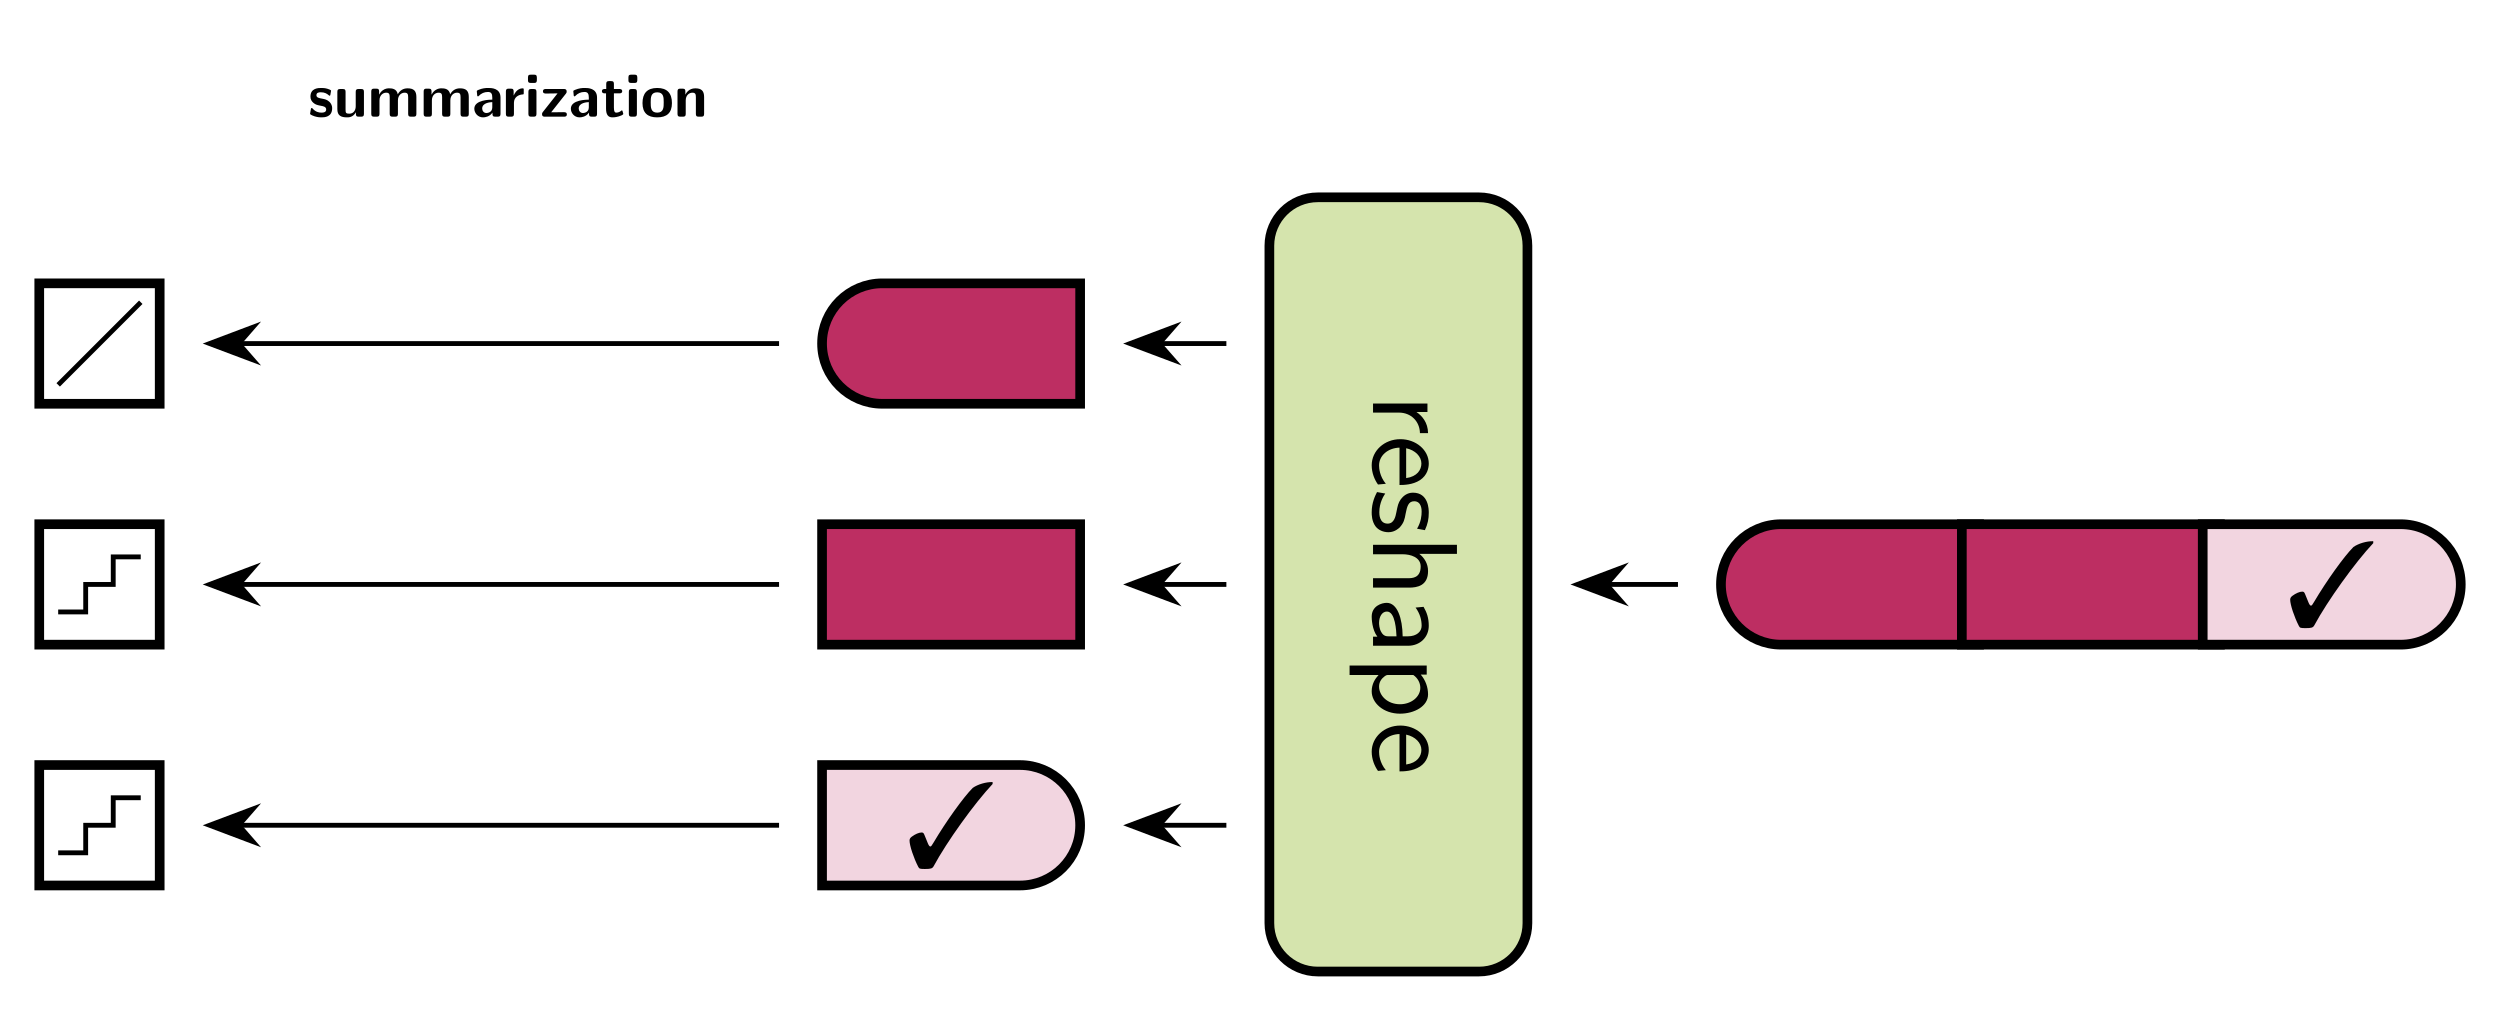 <?xml version='1.0' encoding='UTF-8'?>
<!-- This file was generated by dvisvgm 2.11.1 -->
<svg version='1.1' xmlns='http://www.w3.org/2000/svg' xmlns:xlink='http://www.w3.org/1999/xlink' width='205.955pt' height='83.268pt' viewBox='0 -83.268 205.955 83.268'>
<g id='page1'>
<g transform='matrix(1 0 0 -1 0 0)'>
<path d='M27.364 74.356C27.364 74.636 27.214 74.81 27.125 74.89C26.925 75.069 26.751 75.099 26.542 75.139C26.268 75.188 26.068 75.228 26.068 75.423C26.068 75.627 26.233 75.667 26.427 75.667C26.761 75.667 26.94 75.542 27.07 75.433C27.12 75.383 27.13 75.383 27.15 75.383C27.199 75.383 27.209 75.428 27.214 75.447C27.224 75.487 27.274 75.766 27.274 75.791C27.274 75.871 27.01 75.941 26.955 75.961C26.756 76.016 26.597 76.021 26.467 76.021C26.243 76.021 25.575 76.021 25.575 75.308C25.575 75.064 25.685 74.915 25.819 74.795C25.994 74.636 26.188 74.601 26.472 74.546C26.617 74.521 26.871 74.476 26.871 74.257C26.871 74.023 26.676 73.988 26.482 73.988C26.263 73.988 25.984 74.052 25.75 74.331C25.725 74.356 25.71 74.371 25.68 74.371C25.63 74.371 25.62 74.326 25.615 74.297C25.605 74.227 25.545 73.943 25.545 73.893C25.545 73.803 25.914 73.689 25.919 73.684C26.193 73.599 26.397 73.599 26.482 73.599C26.736 73.599 27.364 73.619 27.364 74.356ZM29.982 75.697C29.982 75.856 29.948 75.936 29.743 75.936H29.544C29.355 75.936 29.305 75.871 29.305 75.697V74.516C29.305 74.187 29.131 73.903 28.777 73.903C28.498 73.903 28.468 73.973 28.468 74.237V75.697C28.468 75.856 28.433 75.936 28.229 75.936H28.03C27.85 75.936 27.791 75.881 27.791 75.697V74.282C27.791 73.749 28.079 73.599 28.597 73.599C28.732 73.599 29.086 73.599 29.32 74.023V73.893C29.32 73.734 29.355 73.654 29.559 73.654H29.743C29.933 73.654 29.982 73.719 29.982 73.893V75.697ZM34.302 75.273C34.302 75.786 34.083 75.991 33.575 75.991C33.221 75.991 32.947 75.826 32.768 75.497C32.688 75.976 32.264 75.991 32.055 75.991C31.961 75.991 31.751 75.991 31.527 75.826C31.373 75.711 31.273 75.552 31.238 75.477H31.233V75.726C31.233 75.886 31.198 75.966 30.994 75.966H30.825C30.645 75.966 30.586 75.911 30.586 75.726V73.893C30.586 73.714 30.64 73.654 30.825 73.654H31.024C31.213 73.654 31.263 73.719 31.263 73.893V74.994C31.263 75.442 31.567 75.632 31.811 75.632C32.05 75.632 32.105 75.527 32.105 75.263V73.893C32.105 73.714 32.16 73.654 32.344 73.654H32.543C32.733 73.654 32.782 73.719 32.782 73.893V74.994C32.782 75.442 33.087 75.632 33.331 75.632C33.57 75.632 33.625 75.527 33.625 75.263V73.893C33.625 73.714 33.679 73.654 33.864 73.654H34.063C34.252 73.654 34.302 73.719 34.302 73.893V75.273ZM38.619 75.273C38.619 75.786 38.4 75.991 37.892 75.991C37.538 75.991 37.264 75.826 37.085 75.497C37.005 75.976 36.582 75.991 36.373 75.991C36.278 75.991 36.069 75.991 35.844 75.826C35.69 75.711 35.59 75.552 35.555 75.477H35.55V75.726C35.55 75.886 35.516 75.966 35.311 75.966H35.142C34.963 75.966 34.903 75.911 34.903 75.726V73.893C34.903 73.714 34.958 73.654 35.142 73.654H35.341C35.53 73.654 35.58 73.719 35.58 73.893V74.994C35.58 75.442 35.884 75.632 36.129 75.632C36.368 75.632 36.422 75.527 36.422 75.263V73.893C36.422 73.714 36.477 73.654 36.661 73.654H36.861C37.05 73.654 37.1 73.719 37.1 73.893V74.994C37.1 75.442 37.404 75.632 37.648 75.632C37.887 75.632 37.942 75.527 37.942 75.263V73.893C37.942 73.714 37.997 73.654 38.181 73.654H38.38C38.57 73.654 38.619 73.719 38.619 73.893V75.273ZM41.233 75.228C41.233 76.016 40.475 76.021 40.226 76.021C39.992 76.021 39.743 76.001 39.409 75.861C39.305 75.816 39.28 75.801 39.28 75.746C39.28 75.711 39.31 75.423 39.315 75.383C39.319 75.353 39.344 75.328 39.38 75.328C39.404 75.328 39.419 75.343 39.434 75.358C39.649 75.582 39.898 75.692 40.206 75.692C40.475 75.692 40.555 75.527 40.555 75.233V75.059C40.381 75.059 39.075 75.049 39.075 74.316C39.075 73.968 39.355 73.599 39.793 73.599C39.962 73.599 40.336 73.649 40.57 73.993V73.893C40.57 73.734 40.605 73.654 40.809 73.654H40.994C41.183 73.654 41.233 73.719 41.233 73.893V75.228ZM40.555 74.421C40.555 73.958 40.082 73.958 40.067 73.958C39.858 73.958 39.723 74.137 39.723 74.326C39.723 74.815 40.416 74.85 40.555 74.855V74.421Z'/>
<path d='M42.34 74.8C42.34 75.273 42.733 75.467 43.047 75.487C43.137 75.492 43.147 75.492 43.147 75.622V75.856C43.147 75.956 43.147 75.991 43.057 75.991C42.918 75.991 42.554 75.941 42.32 75.403H42.315V75.726C42.315 75.886 42.28 75.966 42.076 75.966H41.916C41.737 75.966 41.677 75.911 41.677 75.726V73.893C41.677 73.714 41.732 73.654 41.916 73.654H42.101C42.29 73.654 42.34 73.719 42.34 73.893V74.8ZM43.735 77.116C43.576 77.116 43.496 77.087 43.496 76.887V76.658C43.496 76.499 43.546 76.434 43.73 76.434H43.989C44.229 76.434 44.229 76.539 44.229 76.773C44.229 77.012 44.229 77.116 43.989 77.116H43.735ZM44.194 75.697C44.194 75.856 44.159 75.936 43.955 75.936H43.77C43.591 75.936 43.531 75.881 43.531 75.697V73.893C43.531 73.714 43.586 73.654 43.77 73.654H43.955C44.144 73.654 44.194 73.719 44.194 73.893V75.697ZM46.623 75.557C46.673 75.622 46.683 75.647 46.683 75.726C46.683 75.936 46.528 75.936 46.444 75.936H44.969C44.904 75.936 44.73 75.936 44.73 75.746C44.73 75.562 44.889 75.562 45.024 75.562C45.183 75.562 45.587 75.572 45.746 75.572H45.931L44.715 74.033C44.665 73.968 44.655 73.943 44.655 73.863C44.655 73.654 44.809 73.654 44.894 73.654H46.459C46.523 73.654 46.698 73.654 46.698 73.838C46.698 74.028 46.543 74.028 46.399 74.028C46.15 74.028 45.886 74.018 45.636 74.018H45.407L46.623 75.557ZM49.185 75.228C49.185 76.016 48.428 76.021 48.179 76.021C47.945 76.021 47.696 76.001 47.362 75.861C47.257 75.816 47.232 75.801 47.232 75.746C47.232 75.711 47.262 75.423 47.267 75.383C47.272 75.353 47.297 75.328 47.332 75.328C47.357 75.328 47.372 75.343 47.387 75.358C47.601 75.582 47.85 75.692 48.159 75.692C48.428 75.692 48.508 75.527 48.508 75.233V75.059C48.333 75.059 47.028 75.049 47.028 74.316C47.028 73.968 47.307 73.599 47.745 73.599C47.915 73.599 48.289 73.649 48.523 73.993V73.893C48.523 73.734 48.558 73.654 48.762 73.654H48.946C49.135 73.654 49.185 73.719 49.185 73.893V75.228ZM48.508 74.421C48.508 73.958 48.035 73.958 48.02 73.958C47.81 73.958 47.676 74.137 47.676 74.326C47.676 74.815 48.368 74.85 48.508 74.855V74.421ZM50.575 75.577H51.018C51.078 75.577 51.258 75.577 51.258 75.756C51.258 75.936 51.078 75.936 51.018 75.936H50.575V76.349C50.575 76.509 50.54 76.588 50.336 76.588H50.181C50.002 76.588 49.942 76.534 49.942 76.349V75.936H49.828C49.773 75.936 49.588 75.936 49.588 75.756C49.588 75.577 49.768 75.577 49.828 75.577H49.927V74.316C49.927 73.813 50.106 73.599 50.45 73.599C50.495 73.599 50.714 73.599 50.973 73.679C51.058 73.704 51.347 73.793 51.347 73.888C51.347 73.903 51.337 73.938 51.307 74.043C51.282 74.142 51.273 74.172 51.227 74.172C51.203 74.172 51.197 74.167 51.168 74.137C51.113 74.097 50.978 73.988 50.769 73.988C50.65 73.988 50.575 74.072 50.575 74.401V75.577ZM52.01 77.116C51.851 77.116 51.771 77.087 51.771 76.887V76.658C51.771 76.499 51.821 76.434 52.005 76.434H52.264C52.504 76.434 52.504 76.539 52.504 76.773C52.504 77.012 52.504 77.116 52.264 77.116H52.01ZM52.469 75.697C52.469 75.856 52.434 75.936 52.23 75.936H52.045C51.866 75.936 51.806 75.881 51.806 75.697V73.893C51.806 73.714 51.861 73.654 52.045 73.654H52.23C52.419 73.654 52.469 73.719 52.469 73.893V75.697ZM55.356 74.775C55.356 75.592 54.958 76.021 54.145 76.021C53.313 76.021 52.93 75.577 52.93 74.775C52.93 73.963 53.358 73.599 54.14 73.599S55.356 73.958 55.356 74.775ZM54.145 73.988C53.607 73.988 53.607 74.436 53.607 74.835C53.607 75.218 53.607 75.662 54.14 75.662C54.678 75.662 54.678 75.223 54.678 74.835C54.678 74.441 54.678 73.988 54.145 73.988ZM58.006 75.273C58.006 75.786 57.787 75.991 57.279 75.991C56.756 75.991 56.531 75.612 56.467 75.477H56.462V75.726C56.462 75.886 56.427 75.966 56.223 75.966H56.053C55.874 75.966 55.814 75.911 55.814 75.726V73.893C55.814 73.714 55.869 73.654 56.053 73.654H56.253C56.442 73.654 56.492 73.719 56.492 73.893V74.994C56.492 75.428 56.78 75.632 57.04 75.632C57.279 75.632 57.328 75.517 57.328 75.263V73.893C57.328 73.734 57.364 73.654 57.568 73.654H57.767C57.956 73.654 58.006 73.719 58.006 73.893V75.273Z'/>
<path d='M3.234 50.004H13.156V59.926H3.234Z' stroke='#000' fill='none' stroke-width='.797' stroke-miterlimit='10'/>
<path d='M4.793 51.562L11.598 58.367' stroke='#000' fill='none' stroke-width='.399' stroke-miterlimit='10'/>
<path d='M3.234 30.16H13.156V40.082H3.234Z' stroke='#000' fill='none' stroke-width='.797' stroke-miterlimit='10'/>
<path d='M4.793 32.855H7.059V35.121H9.328V37.391H11.594' stroke='#000' fill='none' stroke-width='.399' stroke-miterlimit='10'/>
<path d='M3.234 10.32H13.156V20.242H3.234Z' stroke='#000' fill='none' stroke-width='.797' stroke-miterlimit='10'/>
<path d='M4.793 13.012H7.059V15.281H9.328V17.547H11.594' stroke='#000' fill='none' stroke-width='.399' stroke-miterlimit='10'/>
<path d='M67.723 30.16H88.984V40.082H67.723Z' fill='#bd2e62'/>
<path d='M67.723 30.16H88.984V40.082H67.723Z' stroke='#000' fill='none' stroke-width='.797' stroke-miterlimit='10'/>
<path d='M78.352 59.926H88.984V50.004H72.684C69.945 50.004 67.723 52.227 67.723 54.965C67.723 57.703 69.945 59.926 72.684 59.926Z' fill='#bd2e62'/>
<path d='M78.352 59.926H88.984V50.004H72.684C69.945 50.004 67.723 52.227 67.723 54.965C67.723 57.703 69.945 59.926 72.684 59.926Z' stroke='#000' fill='none' stroke-width='.797' stroke-miterlimit='10'/>
<path d='M78.352 20.242H84.023C86.762 20.242 88.984 18.02 88.984 15.281C88.984 12.539 86.762 10.32 84.023 10.32H67.723V20.242Z' fill='#f2d5e0'/>
<path d='M78.352 20.242H84.023C86.762 20.242 88.984 18.02 88.984 15.281C88.984 12.539 86.762 10.32 84.023 10.32H67.723V20.242Z' stroke='#000' fill='none' stroke-width='.797' stroke-miterlimit='10'/>
<path d='M81.773 18.841C81.215 18.85 80.548 18.651 80.139 18.362C79.372 17.595 77.928 15.583 76.892 13.83C76.763 13.601 76.703 13.531 76.643 13.531C76.583 13.531 76.513 13.611 76.444 13.78L76.155 14.488C76.095 14.637 76.045 14.687 75.926 14.687C75.707 14.687 75.388 14.547 75.109 14.338C74.979 14.239 74.93 14.149 74.93 14.02C74.93 13.611 75.268 12.585 75.647 11.858C75.727 11.698 75.786 11.679 76.195 11.679C76.693 11.679 76.812 11.718 76.922 11.918C77.998 13.92 80.289 17.107 81.773 18.681V18.841Z'/>
<path d='M64.18 54.965H19.762' stroke='#000' fill='none' stroke-width='.399' stroke-miterlimit='10'/>
<path d='M17.266 54.965L20.836 53.621L19.664 54.965L20.836 56.312Z'/>
<path d='M17.266 54.965L20.836 53.621L19.664 54.965L20.836 56.312Z' stroke='#000' fill='none' stroke-width='.399' stroke-miterlimit='10'/>
<path d='M64.18 35.121H19.762' stroke='#000' fill='none' stroke-width='.399' stroke-miterlimit='10'/>
<path d='M17.266 35.121L20.836 33.777L19.664 35.121L20.836 36.469Z'/>
<path d='M17.266 35.121L20.836 33.777L19.664 35.121L20.836 36.469Z' stroke='#000' fill='none' stroke-width='.399' stroke-miterlimit='10'/>
<path d='M64.18 15.281H19.762' stroke='#000' fill='none' stroke-width='.399' stroke-miterlimit='10'/>
<path d='M17.266 15.281L20.836 13.934L19.664 15.281L20.836 16.625Z'/>
<path d='M17.266 15.281L20.836 13.934L19.664 15.281L20.836 16.625Z' stroke='#000' fill='none' stroke-width='.399' stroke-miterlimit='10'/>
<path d='M108.559 67.012H121.848C124.051 67.012 125.832 65.227 125.832 63.027V7.219C125.832 5.016 124.051 3.231 121.848 3.231H108.559C106.359 3.231 104.574 5.016 104.574 7.219V63.027C104.574 65.227 106.359 67.012 108.559 67.012Z' fill='#d5e4ad'/>
<path d='M108.559 67.012H121.848C124.051 67.012 125.832 65.227 125.832 63.027V7.219C125.832 5.016 124.051 3.231 121.848 3.231H108.559C106.359 3.231 104.574 5.016 104.574 7.219V63.027C104.574 65.227 106.359 67.012 108.559 67.012Z' stroke='#000' fill='none' stroke-width='.797' stroke-miterlimit='10'/>
<path d='M115.245 49.277C116.241 49.277 116.958 48.56 116.978 47.584H117.646C117.636 48.47 117.147 49.018 116.689 49.327H117.596V50.024H113.113V49.277H115.245ZM115.295 43.313C115.633 43.313 116.38 43.323 116.978 43.711C117.596 44.12 117.705 44.727 117.705 45.086C117.705 46.192 116.649 47.088 115.364 47.088C114.049 47.088 113.003 46.132 113.003 44.936C113.003 44.309 113.242 43.741 113.521 43.353L114.169 43.412C113.651 44.04 113.611 44.697 113.611 44.926C113.611 45.723 114.318 46.361 115.295 46.391V43.313ZM115.842 46.341C116.6 46.182 117.097 45.654 117.097 45.086C117.097 44.568 116.759 44.01 115.842 43.881V46.341ZM117.386 39.593C117.626 40.111 117.705 40.519 117.705 41.027C117.705 41.276 117.705 42.681 116.4 42.681C115.912 42.681 115.593 42.392 115.404 42.143C115.185 41.834 115.145 41.615 115.036 41.067C114.966 40.709 114.846 40.131 114.318 40.131C113.631 40.131 113.631 40.918 113.631 41.067C113.631 41.874 114 42.432 114.119 42.611L113.442 42.73C113.282 42.412 113.003 41.864 113.003 41.057C113.003 40.878 113.003 40.33 113.322 39.902C113.561 39.593 113.96 39.423 114.388 39.423C114.936 39.423 115.275 39.792 115.305 39.812C115.653 40.2 115.713 40.469 115.802 40.967C115.912 41.515 116.012 41.973 116.5 41.973C117.117 41.973 117.117 41.256 117.117 41.127C117.117 40.808 117.078 40.28 116.739 39.712L117.386 39.593ZM116.081 34.858C116.739 34.858 117.646 35.007 117.646 36.222C117.646 36.84 117.336 37.318 116.928 37.637H120.026V38.384H113.113V37.607H115.554C116.211 37.607 117.038 37.358 117.038 36.601C117.038 35.645 116.331 35.635 116.012 35.635H113.113V34.858H116.081ZM115.992 30.069C117.008 30.069 117.705 30.796 117.705 31.712C117.705 32.36 117.546 32.808 117.277 33.276L116.619 33.216C116.988 32.699 117.117 32.2 117.117 31.712C117.117 31.244 116.719 30.846 115.982 30.846H115.554C115.534 32.34 115.115 33.605 114.239 33.605C113.81 33.605 113.003 33.336 113.003 32.469C113.003 32.33 113.023 31.393 113.472 30.816H113.113V30.069H115.992ZM114.428 30.846C114.239 30.846 113.99 30.846 113.8 31.184C113.621 31.473 113.611 31.852 113.611 31.961C113.611 32.439 113.84 32.888 114.259 32.888C114.956 32.888 115.026 31.274 115.046 30.846H114.428ZM113.571 27.661C113.282 27.353 113.003 26.914 113.003 26.317C113.003 25.351 113.98 24.474 115.334 24.474C116.53 24.474 117.646 25.101 117.646 26.058C117.646 26.655 117.436 27.233 117.048 27.691H117.536V28.438H111.181V27.661H113.571ZM116.43 27.661C116.779 27.422 117.008 27.034 117.008 26.605C117.008 25.848 116.251 25.251 115.334 25.251C114.308 25.251 113.611 25.958 113.611 26.705C113.611 27.094 113.81 27.363 114.079 27.562C114.229 27.661 114.249 27.661 114.428 27.661H116.43Z'/>
<path d='M115.295 19.719C115.633 19.719 116.38 19.729 116.978 20.118C117.596 20.526 117.705 21.134 117.705 21.492C117.705 22.598 116.649 23.495 115.364 23.495C114.049 23.495 113.003 22.538 113.003 21.343C113.003 20.715 113.242 20.148 113.521 19.759L114.169 19.819C113.651 20.446 113.611 21.104 113.611 21.333C113.611 22.13 114.318 22.767 115.295 22.797V19.719ZM115.842 22.748C116.6 22.588 117.097 22.06 117.097 21.492C117.097 20.975 116.759 20.417 115.842 20.287V22.748Z'/>
<path d='M101.031 54.965H95.59' stroke='#000' fill='none' stroke-width='.399' stroke-miterlimit='10'/>
<path d='M93.094 54.965L96.664 53.621L95.488 54.965L96.664 56.312Z'/>
<path d='M93.094 54.965L96.664 53.621L95.488 54.965L96.664 56.312Z' stroke='#000' fill='none' stroke-width='.399' stroke-miterlimit='10'/>
<path d='M101.031 35.121H95.59' stroke='#000' fill='none' stroke-width='.399' stroke-miterlimit='10'/>
<path d='M93.094 35.121L96.664 33.777L95.488 35.121L96.664 36.469Z'/>
<path d='M93.094 35.121L96.664 33.777L95.488 35.121L96.664 36.469Z' stroke='#000' fill='none' stroke-width='.399' stroke-miterlimit='10'/>
<path d='M101.031 15.281H95.59' stroke='#000' fill='none' stroke-width='.399' stroke-miterlimit='10'/>
<path d='M93.094 15.281L96.664 13.934L95.488 15.281L96.664 16.625Z'/>
<path d='M93.094 15.281L96.664 13.934L95.488 15.281L96.664 16.625Z' stroke='#000' fill='none' stroke-width='.399' stroke-miterlimit='10'/>
<path d='M152.41 40.082H163.039V30.16H146.738C144 30.16 141.777 32.383 141.777 35.121C141.777 37.863 144 40.082 146.738 40.082Z' fill='#bd2e62'/>
<path d='M152.41 40.082H163.039V30.16H146.738C144 30.16 141.777 32.383 141.777 35.121C141.777 37.863 144 40.082 146.738 40.082Z' stroke='#000' fill='none' stroke-width='.797' stroke-miterlimit='10'/>
<path d='M161.621 30.16H182.883V40.082H161.621Z' fill='#bd2e62'/>
<path d='M161.621 30.16H182.883V40.082H161.621Z' stroke='#000' fill='none' stroke-width='.797' stroke-miterlimit='10'/>
<path d='M192.094 40.082H197.762C200.504 40.082 202.723 37.863 202.723 35.121C202.723 32.383 200.504 30.16 197.762 30.16H181.465V40.082Z' fill='#f2d5e0'/>
<path d='M192.094 40.082H197.762C200.504 40.082 202.723 37.863 202.723 35.121C202.723 32.383 200.504 30.16 197.762 30.16H181.465V40.082Z' stroke='#000' fill='none' stroke-width='.797' stroke-miterlimit='10'/>
<path d='M195.513 38.683C194.955 38.693 194.288 38.493 193.879 38.204C193.112 37.438 191.668 35.425 190.632 33.672C190.503 33.443 190.443 33.373 190.383 33.373C190.323 33.373 190.254 33.453 190.184 33.623L189.895 34.33C189.835 34.479 189.785 34.529 189.666 34.529C189.447 34.529 189.128 34.389 188.849 34.18C188.719 34.081 188.67 33.991 188.67 33.862C188.67 33.453 189.009 32.427 189.387 31.7C189.467 31.54 189.526 31.521 189.935 31.521C190.433 31.521 190.552 31.56 190.662 31.76C191.738 33.762 194.029 36.949 195.513 38.523V38.683Z'/>
<path d='M138.234 35.121H132.441' stroke='#000' fill='none' stroke-width='.399' stroke-miterlimit='10'/>
<path d='M129.945 35.121L133.516 33.777L132.34 35.121L133.516 36.469Z'/>
<path d='M129.945 35.121L133.516 33.777L132.34 35.121L133.516 36.469Z' stroke='#000' fill='none' stroke-width='.399' stroke-miterlimit='10'/>
</g>
</g>
</svg>